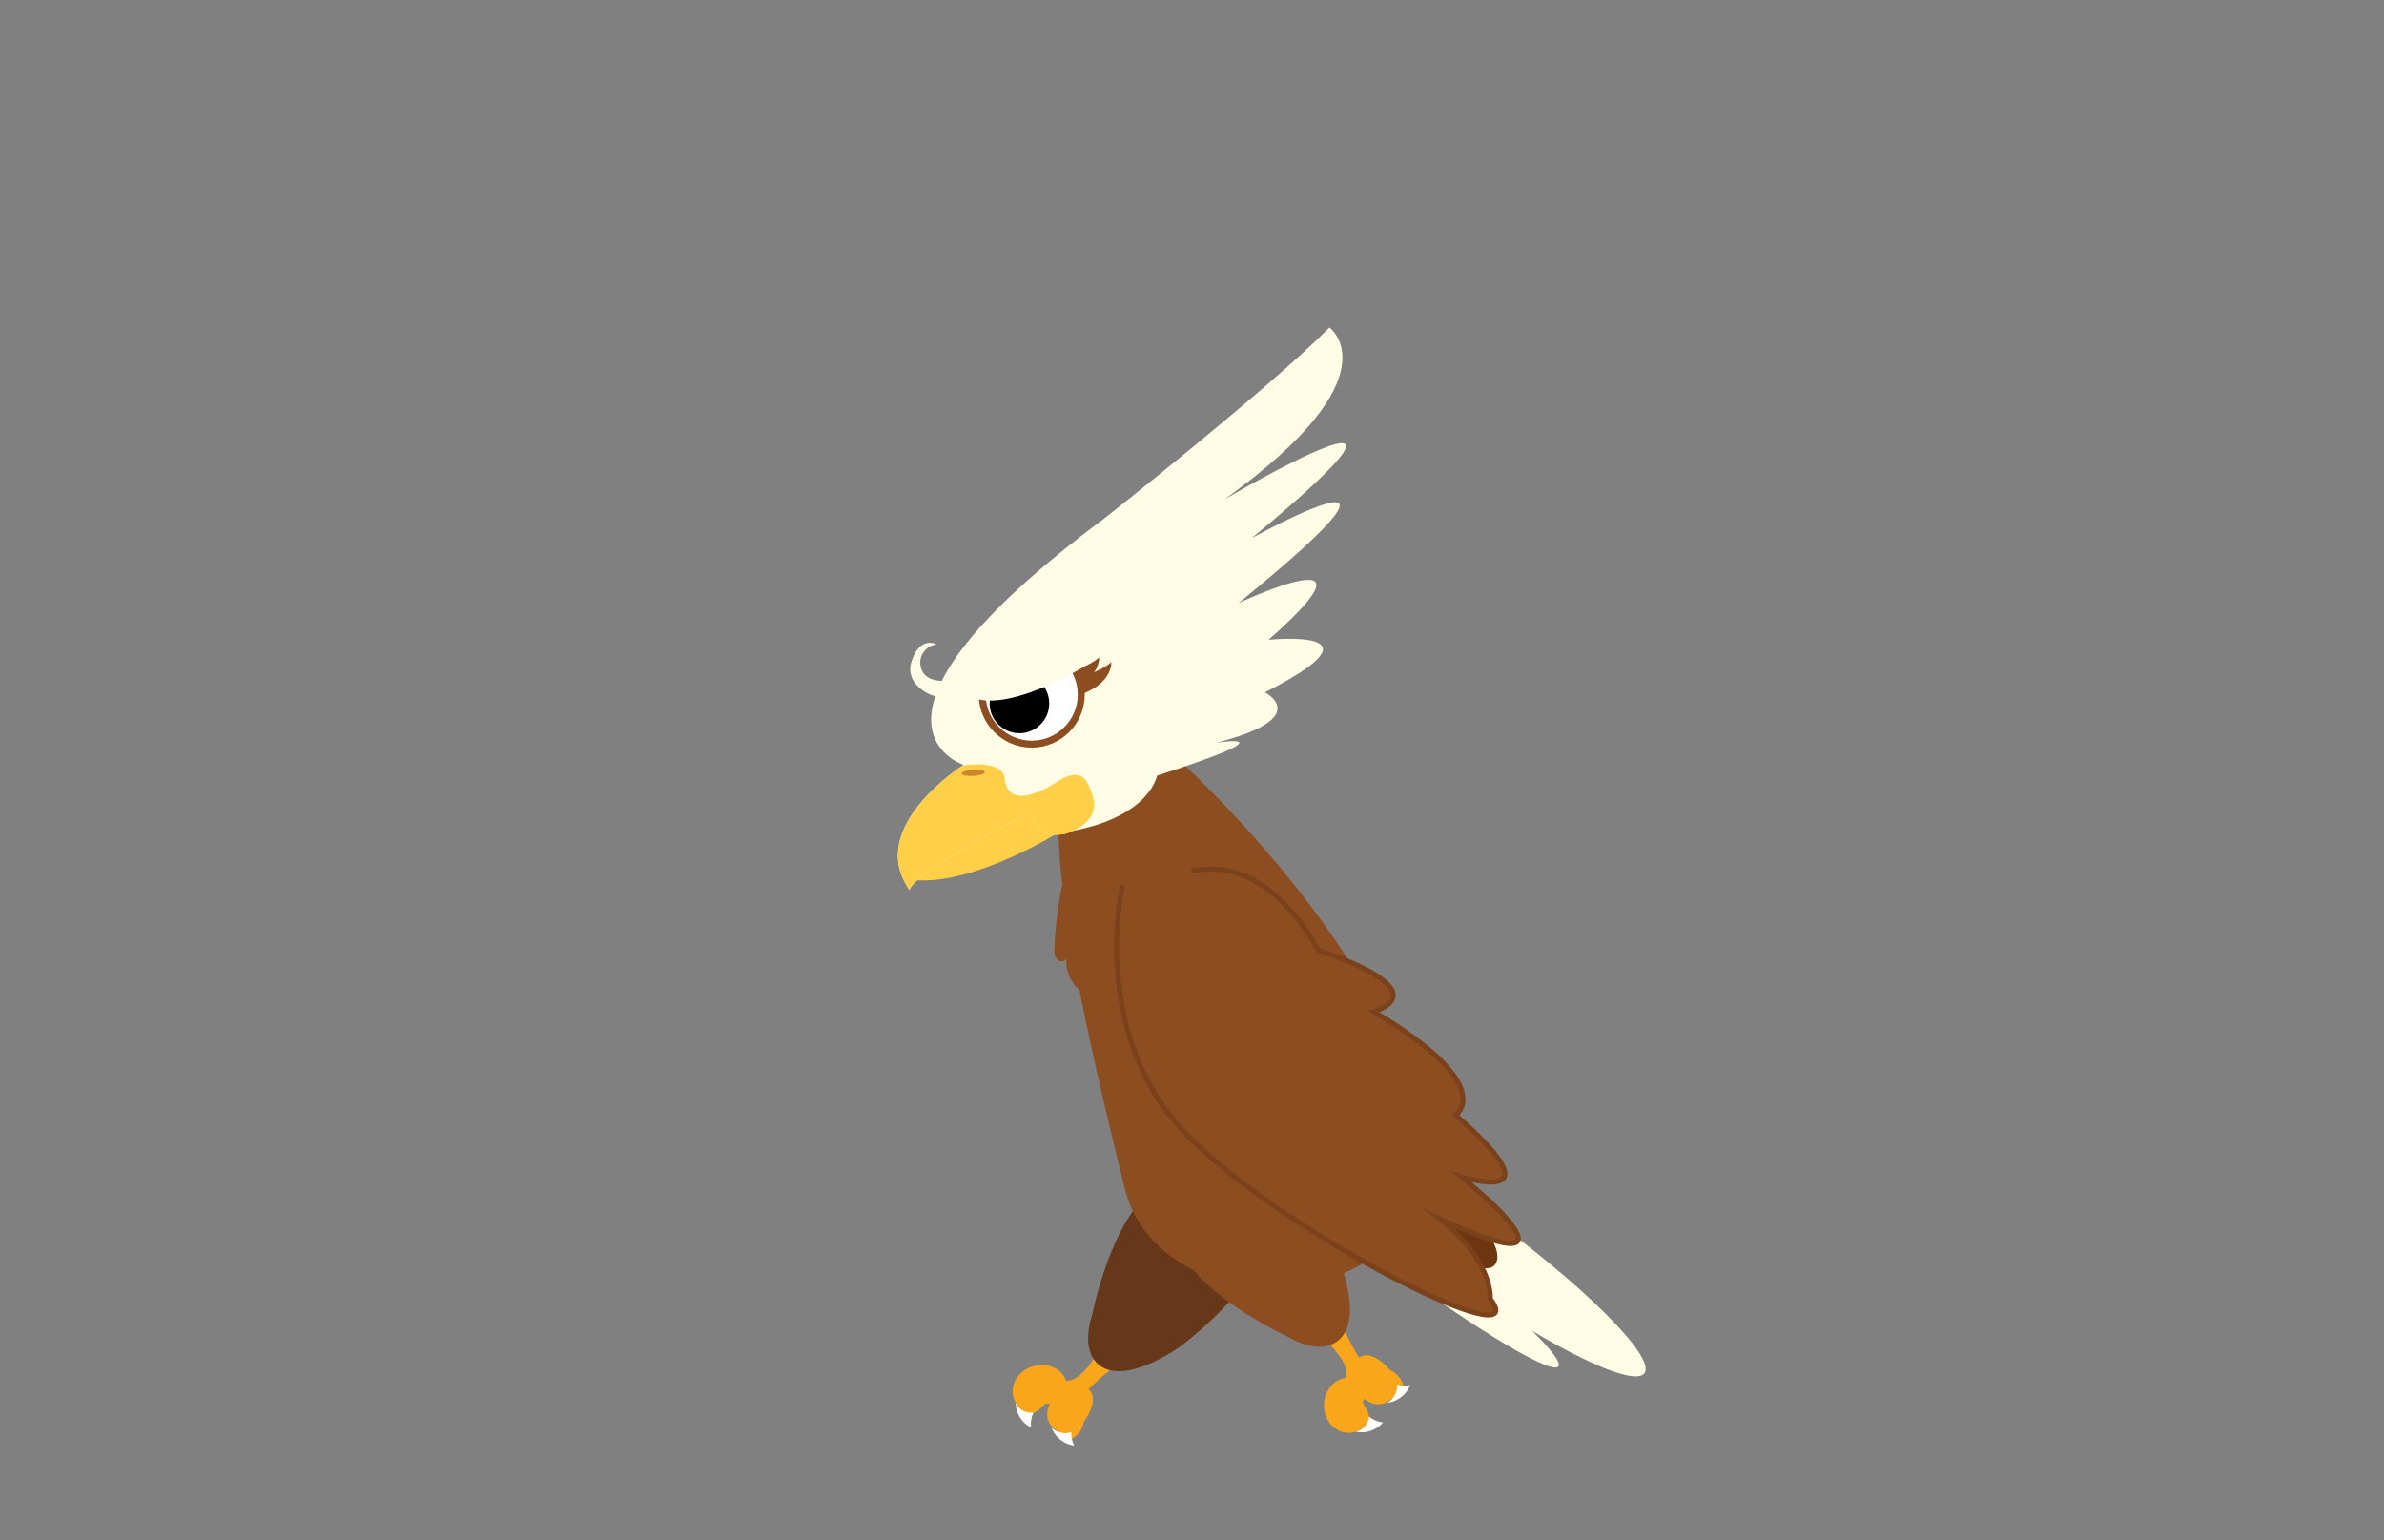 <svg id="_3" data-name="3" xmlns="http://www.w3.org/2000/svg" xmlns:xlink="http://www.w3.org/1999/xlink" viewBox="0 0 260 168"><rect x="0" y="0" width="260" height="168" fill="#808080" stroke="none"/><defs><style>.cls-1{fill:#fffce6;}.cls-2{fill:#f9a61a;}.cls-11,.cls-3{fill:#fff;}.cls-13,.cls-4{fill:none;}.cls-5{fill:#663819;}.cls-6{fill:#6d3611;}.cls-7{fill:#8c4d21;}.cls-8{fill:#ffcf48;}.cls-9{clip-path:url(#clip-path);}.cls-10{fill:#ce842c;}.cls-11{stroke:#8c4d21;stroke-width:0.76px;}.cls-11,.cls-13{stroke-miterlimit:10;}.cls-12{fill:#fefce6;}.cls-13{stroke:#7a411a;stroke-width:0.54px;}</style><clipPath id="clip-path"><path class="cls-1" d="M112.39,88.51s-6.3,3.4-10.37,6c-2.83,1.85-2.82,2.55-2.82,2.55-4.9-6.84,5.89-13.64,5.89-13.64s-14.57-4.63,15.43-26.94c0,0,17.78-14,24.47-20.76,0,0,7.36,5.27-11.46,18.75,0,0,27.76-16.29,3,4.21,0,0,22.51-12.44-1.46,7.1,0,0,16.69-7.83,3.28,4,0,0,13.61-1.39-.4,5.73,0,0,5.42,2.75-5.24,5.48,0,0,8.67-1.3-6.53,3.61,0,0-.72,4.37-9.11,6C117.09,90.67,113.11,92.42,112.39,88.51Z"/></clipPath></defs><path class="cls-2" d="M122.19,148.75c-1.87.83-5.15,4.55-5.15,4.55,2.77,1.77-.28,4.24-1,3.79s-.93-1-.33-1.73c.47-1.39-1.27-2.63-1.77-2.19s-1.6,1.92-3,.07a2.54,2.54,0,0,1,.06-3.1,3.26,3.26,0,0,1,3.88-1,2.42,2.42,0,0,1,1.37,1.42s1.35.45,3.32-2.83Z"/><path class="cls-3" d="M110.78,153a3.09,3.09,0,0,0,1.67,2.7,3,3,0,0,1,.27-1.65A1.81,1.81,0,0,1,110.78,153Z"/><path class="cls-2" d="M116.17,152a1.46,1.46,0,0,0,.06-1.43,1.83,1.83,0,0,1,.09,2.21"/><path class="cls-4" d="M113,149.59a2.42,2.42,0,0,0,.94,1.81"/><path class="cls-4" d="M113.56,149.78a1.77,1.77,0,0,1,.5,1.08"/><path class="cls-4" d="M118.17,149.61a.84.84,0,0,0,.4.66"/><path class="cls-4" d="M117.66,150.05a.84.84,0,0,0,.4.66"/><path class="cls-5" d="M136.22,139.15c-2.49,4-7.45,7.67-7.45,7.67-2.4,1.67-6.5,3.78-8.79,2.14s-.88-5.52-.88-5.52,1.72-8.74,5.56-12.69c0,0,4-5.7,9.31-2.11S136.22,139.15,136.22,139.15Z"/><path class="cls-3" d="M114.67,155.66a3.08,3.08,0,0,0,2.48,2,3,3,0,0,1-.3-1.63A1.8,1.8,0,0,1,114.67,155.66Z"/><path class="cls-2" d="M118.52,151.41a2.71,2.71,0,0,0-2.35-.25c-1.08.55-3.42,3.54-.66,5,1.64.71,2.9-1.41,2.9-1.41S120.11,152.34,118.52,151.41Z"/><path class="cls-4" d="M115,153.08a2.43,2.43,0,0,0,2,.22"/><path class="cls-4" d="M115.46,152.76a1.8,1.8,0,0,1,1.17.18"/><ellipse class="cls-1" cx="159.18" cy="135.22" rx="3.94" ry="24.87" transform="translate(-43.63 185.11) rotate(-54.17)"/><ellipse class="cls-1" cx="150.11" cy="134.05" rx="2.37" ry="24.87" transform="translate(-47.33 173.04) rotate(-52.94)"/><path class="cls-6" d="M153.89,126.42s10.12,7.58,9.38,11-10-3.63-14.24-7.82S148.66,122.31,153.89,126.42Z"/><path class="cls-6" d="M147.89,128.49s10.45,7.12,9.87,10.56-10.2-3.18-14.58-7.18S142.48,124.62,147.89,128.49Z"/><path class="cls-7" d="M126.66,81.1s24.59,21.41,28.27,41.93-28.22,23.09-32.29,6.5S113.32,91,116.33,84C116.33,84,119,73.54,126.66,81.1Z"/><path class="cls-2" d="M146.32,144.05c.38,2,3.24,6.07,3.24,6.07,2.36-2.28,4.05,1.26,3.45,1.86s-1.17.68-1.76-.08c-1.24-.78-2.86.63-2.55,1.22s1.5,2-.62,2.94a2.54,2.54,0,0,1-3-.78,3.26,3.26,0,0,1,0-4,2.43,2.43,0,0,1,1.7-1s.75-1.2-2-3.88Z"/><path class="cls-3" d="M147.83,156.14a3.08,3.08,0,0,0,3-1,3,3,0,0,1-1.53-.65A1.8,1.8,0,0,1,147.83,156.14Z"/><path class="cls-2" d="M148.11,150.67a1.45,1.45,0,0,0-1.38-.39,1.83,1.83,0,0,1,2.17.43"/><path class="cls-4" d="M145,153.15a2.43,2.43,0,0,0,2-.49"/><path class="cls-4" d="M145.32,152.69a1.81,1.81,0,0,1,1.17-.24"/><path class="cls-4" d="M146.23,148.17a.89.89,0,0,0,.74-.24"/><path class="cls-4" d="M146.54,148.77a.85.85,0,0,0,.73-.25"/><path class="cls-7" d="M140.25,128.18c3.35,3.36,5.72,9,5.72,9,1.07,2.72,2.18,7.2,0,9s-5.57-.42-5.57-.42-8.11-3.7-11.05-8.36c0,0-4.63-5.15.11-9.54S140.25,128.18,140.25,128.18Z"/><path class="cls-3" d="M151.3,153a3.09,3.09,0,0,0,2.5-1.95,3,3,0,0,1-1.66-.09A1.81,1.81,0,0,1,151.3,153Z"/><path class="cls-2" d="M148.06,148.24a2.66,2.66,0,0,0-.78,2.23c.28,1.18,2.64,4.15,4.73,1.81,1.08-1.43-.69-3.15-.69-3.15S149.33,146.91,148.06,148.24Z"/><path class="cls-4" d="M148.88,152a2.44,2.44,0,0,0,.68-1.92"/><path class="cls-4" d="M148.66,151.54a1.82,1.82,0,0,1,.45-1.11"/><path class="cls-8" d="M115.09,91s-8.76,5.44-15.2,5l11.5-8.81S118.17,86.45,115.09,91Z"/><path class="cls-1" d="M112.39,88.51s-6.3,3.4-10.37,6c-2.83,1.85-2.82,2.55-2.82,2.55-4.9-6.84,5.89-13.64,5.89-13.64s-14.57-4.63,15.43-26.94c0,0,17.78-14,24.47-20.76,0,0,7.36,5.27-11.46,18.75,0,0,27.76-16.29,3,4.21,0,0,22.51-12.44-1.46,7.1,0,0,16.69-7.83,3.28,4,0,0,13.61-1.39-.4,5.73,0,0,5.42,2.75-5.24,5.48,0,0,8.67-1.3-6.53,3.61,0,0-.72,4.37-9.11,6C117.09,90.67,113.11,92.42,112.39,88.51Z"/><g class="cls-9"><path class="cls-8" d="M88.43,93.28s18-15.43,26-8.92-8.32,17.1-8.32,17.1-14.52.31-15.54,0S88.43,93.28,88.43,93.28Z"/></g><ellipse class="cls-10" cx="106.15" cy="84.28" rx="1.27" ry="0.34" transform="translate(-4.99 6.7) rotate(-3.53)"/><path class="cls-7" d="M115.41,73.79s3.41-1.06,4.46-2.09c0,0,.19,2.08-2.9,3.37S115.41,73.79,115.41,73.79Z"/><path class="cls-7" d="M116.74,74.3s3.41-1.06,4.46-2.09c0,0,.19,2.08-2.9,3.37S116.74,74.3,116.74,74.3Z"/><circle class="cls-11" cx="112.52" cy="75.76" r="5.4"/><circle cx="111.18" cy="76.72" r="3.25"/><circle class="cls-3" cx="111.5" cy="73.97" r="1.15"/><path class="cls-1" d="M105.09,83.47s4.29-.68,4.48,1.44,2,2.81,6,.18l-2-3.28-6.45-.56Z"/><path class="cls-8" d="M115.21,85.33s2.42-1.88,3.39.08,1.56,4.12-2.48,5.56l-1.81-3.72Z"/><path class="cls-1" d="M103.9,74.15s-3,.69-3.48-1.41a2,2,0,0,1,1.73-2.46s-1.81-1-2.74,1.87,3.14,4.64,4.81,3.73Z"/><path class="cls-12" d="M118.32,72.65s-8,5-12.17,3.47l2.35-7.05,6.29-2.29Z"/><path class="cls-7" d="M122.43,96.52s-3.71,15.9,6.67,26.88,38.53,25,33.43,18.26c0,0,.39-4.06-5.45-8.7,0,0,14.81,7.16,5.35-2l-3-2.6s11,3.45-.68-6.74c0,0,4.8-3.14-8.94-11.29,0,0,7.68-2-6.09-6.74,0,0-5.15-10.53-13.77-8.56"/><path class="cls-13" d="M122.43,96.52s-3.71,15.9,6.67,26.88,38.53,25,33.43,18.26c0,0,.39-4.06-5.45-8.7,0,0,14.81,7.16,5.35-2l-3-2.6s11,3.45-.68-6.74c0,0,4.8-3.14-8.94-11.29,0,0,7.68-2-6.09-6.74,0,0-5.15-10.53-13.77-8.56"/><path class="cls-7" d="M115,103.41a1.64,1.64,0,0,0,.31,1.27c.31.32,1,.17,1-.28a4.1,4.1,0,0,0,1.15,3.33.71.71,0,0,0,.41.23.62.62,0,0,0,.41-.22,4.74,4.74,0,0,0,1-3.46,25.18,25.18,0,0,0-.91-6.74c-.21-.75-.5-2.16-1.28-2.53-1-.5-1.1.79-1.25,1.52A43,43,0,0,0,115,103.41Z"/></svg>